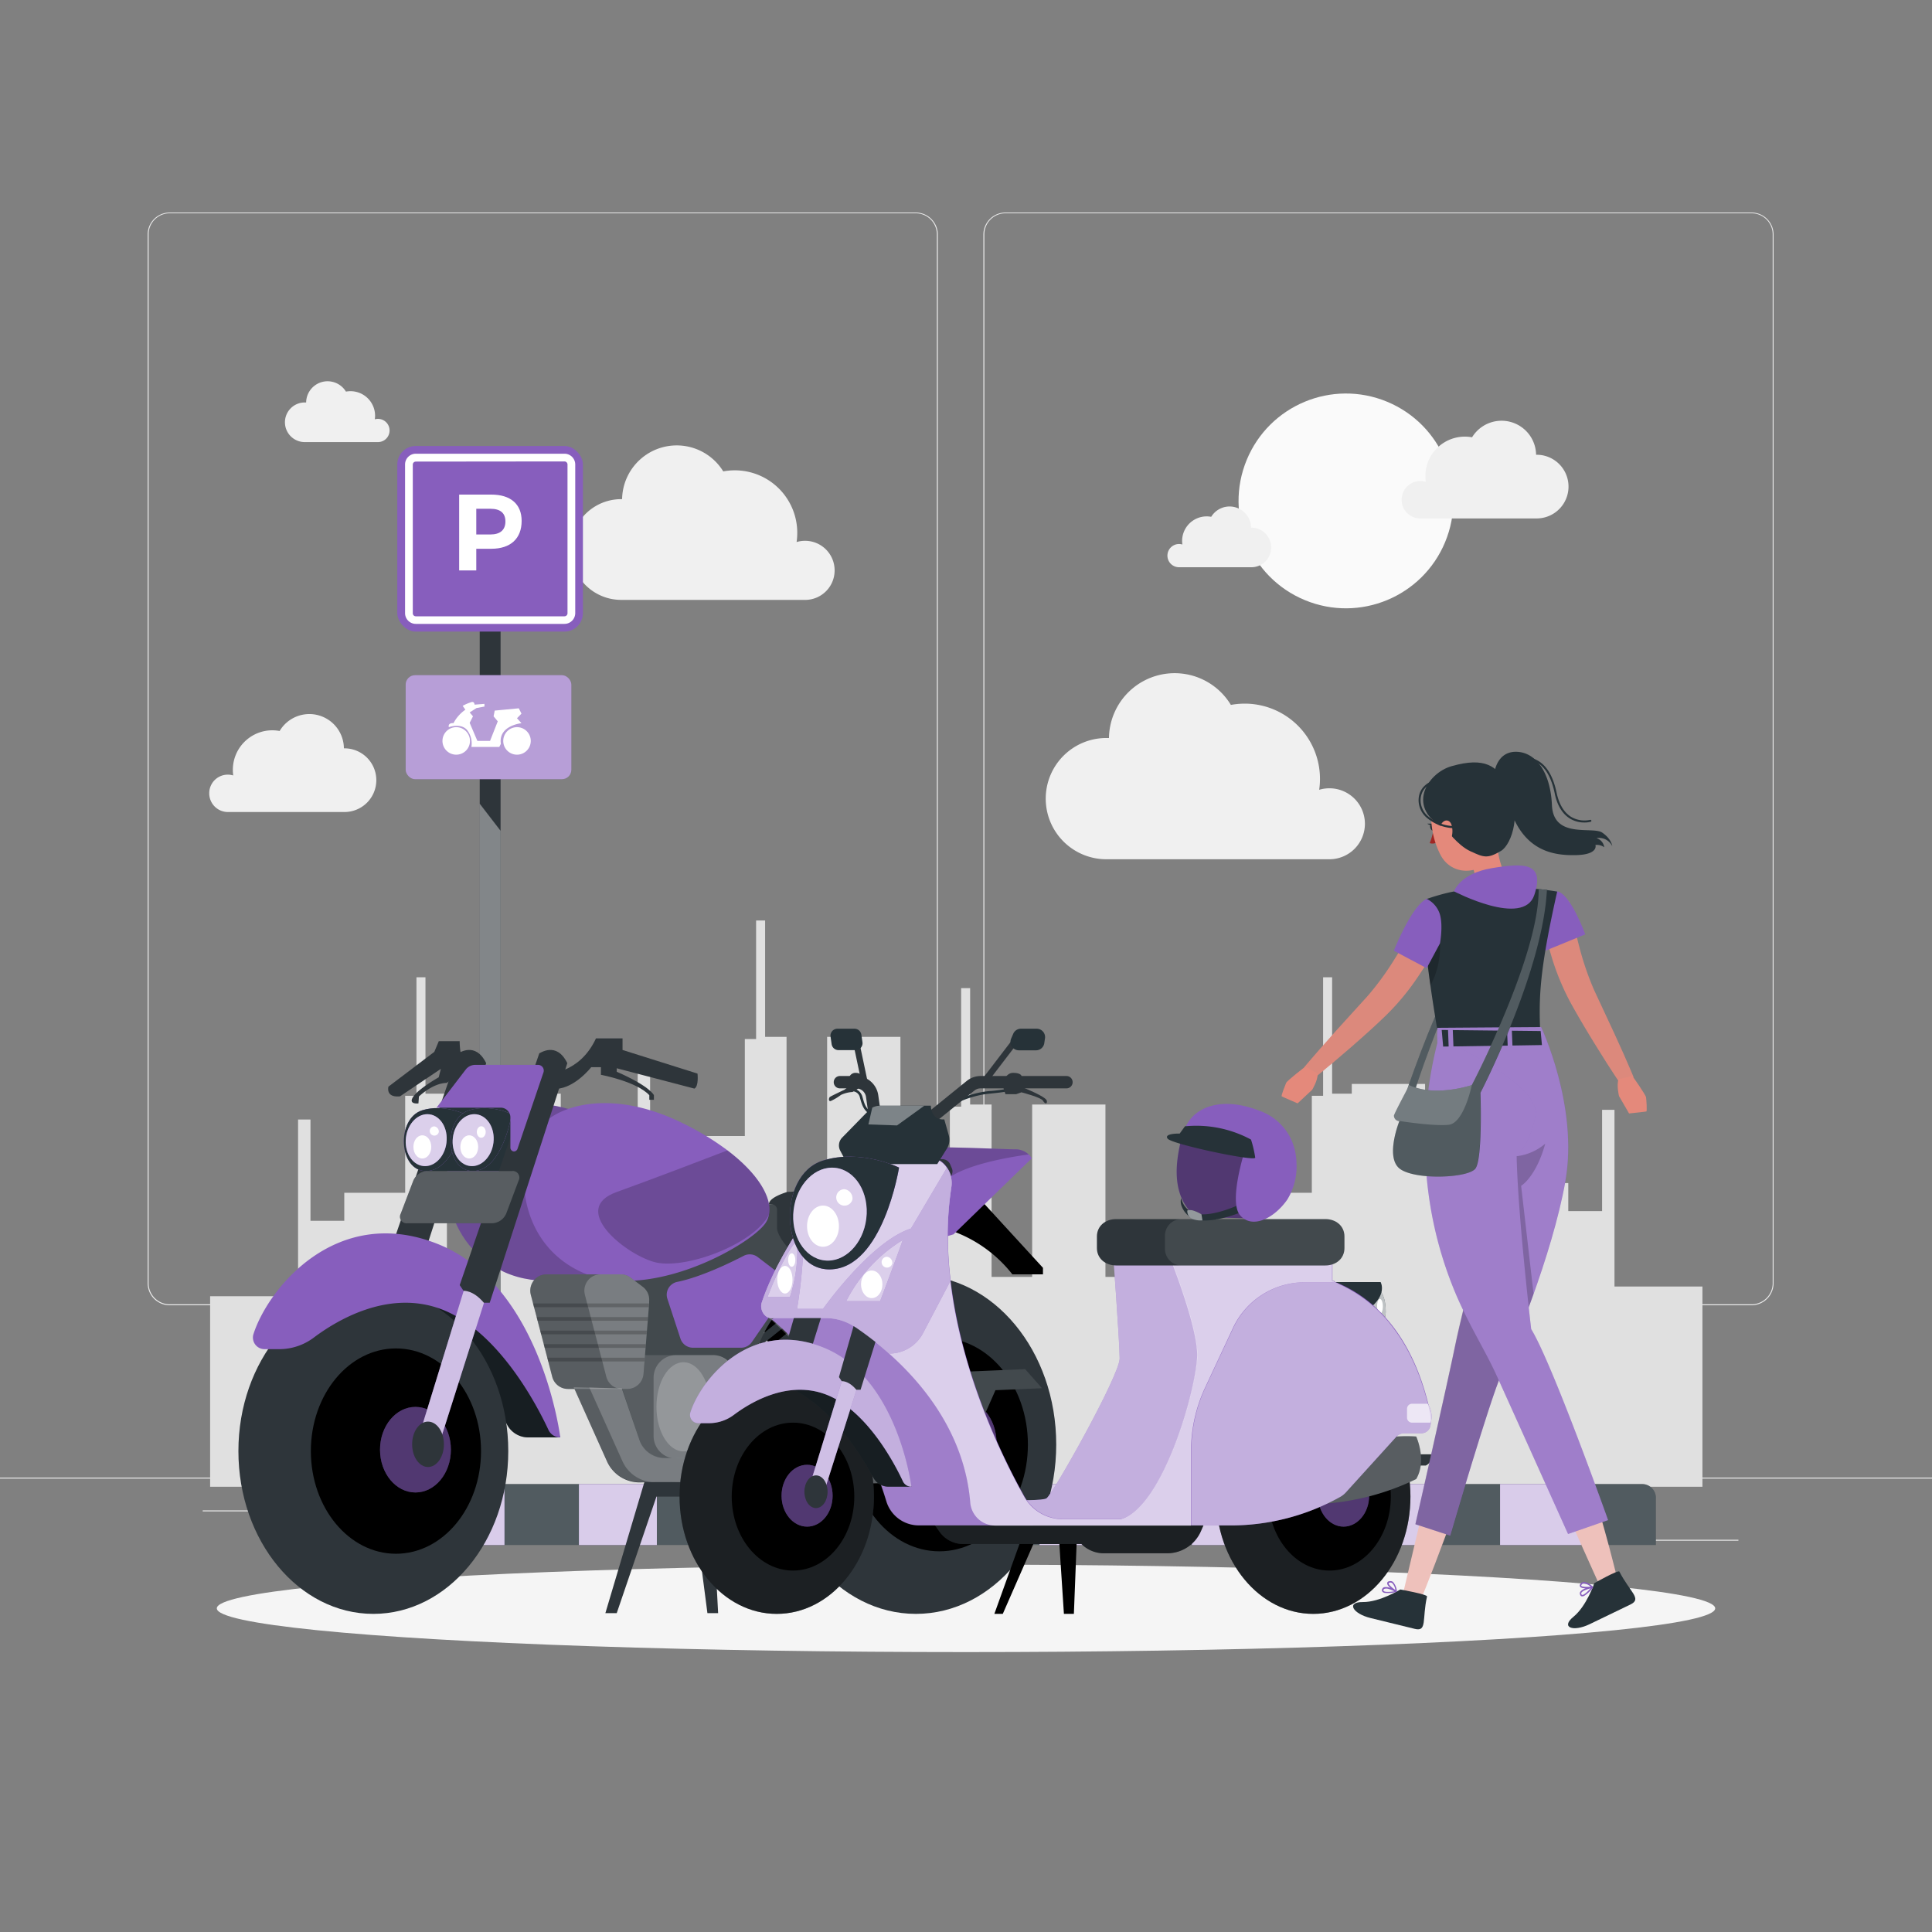 <svg xmlns="http://www.w3.org/2000/svg" viewBox="0 0 500 500"><rect x="0" y="0" width="500" height="500" fill="#808080" stroke="none"/><g id="freepik--background-complete--inject-28"><rect y="382.4" width="500" height="0.25" style="fill:#ebebeb"></rect><rect x="416.78" y="398.49" width="33.12" height="0.25" style="fill:#ebebeb"></rect><rect x="322.53" y="401.21" width="8.69" height="0.25" style="fill:#ebebeb"></rect><rect x="396.59" y="389.21" width="19.19" height="0.25" style="fill:#ebebeb"></rect><rect x="52.46" y="390.89" width="43.19" height="0.25" style="fill:#ebebeb"></rect><rect x="104.56" y="390.89" width="6.33" height="0.25" style="fill:#ebebeb"></rect><rect x="131.47" y="395.11" width="93.68" height="0.25" style="fill:#ebebeb"></rect><path d="M237,337.8H43.91a5.71,5.71,0,0,1-5.7-5.71V60.66A5.71,5.71,0,0,1,43.91,55H237a5.71,5.71,0,0,1,5.71,5.71V332.09A5.71,5.71,0,0,1,237,337.8ZM43.91,55.2a5.46,5.46,0,0,0-5.45,5.46V332.09a5.46,5.46,0,0,0,5.45,5.46H237a5.47,5.47,0,0,0,5.46-5.46V60.66A5.47,5.47,0,0,0,237,55.2Z" style="fill:#ebebeb"></path><path d="M453.31,337.8H260.21a5.72,5.72,0,0,1-5.71-5.71V60.66A5.72,5.72,0,0,1,260.21,55h193.1A5.71,5.71,0,0,1,459,60.66V332.09A5.71,5.71,0,0,1,453.31,337.8ZM260.21,55.2a5.47,5.47,0,0,0-5.46,5.46V332.09a5.47,5.47,0,0,0,5.46,5.46h193.1a5.47,5.47,0,0,0,5.46-5.46V60.66a5.47,5.47,0,0,0-5.46-5.46Z" style="fill:#ebebeb"></path><polygon points="54.38 384.77 54.38 335.46 77.14 335.46 77.14 289.73 80.35 289.73 80.35 315.94 89.1 315.94 89.1 308.69 104.86 308.69 104.86 283.59 107.78 283.59 107.78 252.92 110.11 252.92 110.11 283.04 115.66 283.04 115.66 327.65 126.16 327.65 126.16 283.04 145.13 283.04 145.13 320.77 165.04 320.77 165.04 275.04 168.25 275.04 168.25 301.25 177 301.25 177 294 192.76 294 192.76 268.9 195.68 268.9 195.68 238.22 198.01 238.22 198.01 268.34 203.56 268.34 203.56 312.96 214.06 312.96 214.06 268.34 233.03 268.34 233.03 311.5 245.82 311.5 245.82 286.4 248.74 286.4 248.74 255.73 251.07 255.73 251.07 285.85 256.62 285.85 256.62 330.46 267.12 330.46 267.12 285.85 286.09 285.85 286.09 330.46 295.42 330.46 295.42 335.46 311.78 335.46 311.78 289.73 314.99 289.73 314.99 315.94 323.75 315.94 323.75 308.69 339.5 308.69 339.5 283.59 342.42 283.59 342.42 252.92 344.75 252.92 344.75 283.04 349.84 283.04 349.84 280.52 368.81 280.52 368.81 283.04 379.31 283.04 379.31 280.52 384.86 280.52 384.86 250.41 387.19 250.41 387.19 281.08 390.11 281.08 390.11 306.18 405.87 306.18 405.87 313.43 414.62 313.43 414.62 287.22 417.83 287.22 417.83 332.95 440.59 332.95 440.59 384.77 54.38 384.77" style="fill:#e0e0e0"></polygon><circle cx="348.33" cy="129.64" r="27.79" transform="translate(95.26 401.84) rotate(-67.5)" style="fill:#fafafa"></circle><path d="M362.74,129.33A4.84,4.84,0,0,1,369,124.7,10.21,10.21,0,0,1,379.08,113a10.71,10.71,0,0,1,1.89.17,8.94,8.94,0,0,1,16.57,4.52h.15a8.24,8.24,0,1,1,0,16.48H367.44A4.82,4.82,0,0,1,362.74,129.33Z" style="fill:#f0f0f0"></path><path d="M54.15,205.31a4.8,4.8,0,0,1,6.21-4.62,10.46,10.46,0,0,1-.1-1.49A10.23,10.23,0,0,1,70.49,189a10.6,10.6,0,0,1,1.88.18A8.94,8.94,0,0,1,89,193.67h.15a8.24,8.24,0,1,1,0,16.48H58.84A4.84,4.84,0,0,1,54.15,205.31Z" style="fill:#f0f0f0"></path><path d="M216,147.6a7.65,7.65,0,0,0-9.84-7.32,16.56,16.56,0,0,0,.17-2.35A16.16,16.16,0,0,0,187.18,122,14.14,14.14,0,0,0,161,129.18h-.24a13,13,0,1,0,0,26.07h47.87A7.63,7.63,0,0,0,216,147.6Z" style="fill:#f0f0f0"></path><path d="M353.24,213.21a9.19,9.19,0,0,0-11.84-8.81,18.82,18.82,0,0,0,.21-2.82,19.48,19.48,0,0,0-19.48-19.48,20.11,20.11,0,0,0-3.58.33A17,17,0,0,0,287,191h-.28a15.69,15.69,0,1,0,0,31.37h57.6A9.19,9.19,0,0,0,353.24,213.21Z" style="fill:#f0f0f0"></path><path d="M302.13,143.8a3,3,0,0,1,3.87-2.88,7,7,0,0,1-.07-.92,6.36,6.36,0,0,1,6.36-6.36,6.45,6.45,0,0,1,1.17.11,5.56,5.56,0,0,1,10.31,2.81h.09a5.12,5.12,0,1,1,0,10.24H305.05A3,3,0,0,1,302.13,143.8Z" style="fill:#f0f0f0"></path><path d="M100.82,111.4A3,3,0,0,0,97,108.52a7,7,0,0,0,.07-.92,6.36,6.36,0,0,0-6.36-6.36,6.56,6.56,0,0,0-1.18.11,5.55,5.55,0,0,0-10.3,2.81H79.1a5.13,5.13,0,1,0,0,10.25H97.9A3,3,0,0,0,100.82,111.4Z" style="fill:#f0f0f0"></path></g><g id="freepik--Shadow--inject-28"><ellipse id="freepik--path--inject-28" cx="250" cy="416.24" rx="193.89" ry="11.32" style="fill:#f5f5f5"></ellipse></g><g id="freepik--Sign--inject-28"><rect x="124.15" y="125.99" width="5.4" height="266.91" style="fill:#2e353a"></rect><rect x="102.82" y="115.42" width="48.04" height="48.04" rx="4.78" style="fill:#875EBD"></rect><path d="M146.08,161.46H107.61a2.78,2.78,0,0,1-2.78-2.78V120.2a2.78,2.78,0,0,1,2.78-2.78h38.47a2.79,2.79,0,0,1,2.79,2.78v38.48A2.79,2.79,0,0,1,146.08,161.46Zm-38.47-42a.78.78,0,0,0-.78.78v38.48a.78.78,0,0,0,.78.78h38.47a.79.79,0,0,0,.79-.78V120.2a.79.79,0,0,0-.79-.78Z" style="fill:#fff"></path><path d="M127.15,128c5,0,7.85,2.47,7.85,6.81,0,4.57-2.86,7.21-7.85,7.21h-3.89v5.6h-4.43V128Zm-3.89,10.32h3.67c2.47,0,3.87-1.13,3.87-3.37s-1.4-3.28-3.87-3.28h-3.67Z" style="fill:#fff"></path><polygon points="129.54 392.91 124.15 392.91 124.15 208 129.54 215 129.54 392.91" style="fill:#fff;isolation:isolate;opacity:0.4"></polygon><rect x="104.99" y="174.74" width="42.87" height="26.91" rx="2.43" style="fill:#875EBD"></rect><rect x="104.99" y="174.74" width="42.87" height="26.91" rx="2.43" style="fill:#fff;isolation:isolate;opacity:0.4"></rect><path d="M121.63,191.75a3.56,3.56,0,1,1-3.55-3.56A3.56,3.56,0,0,1,121.63,191.75Zm12.17-3.56a3.56,3.56,0,1,0,3.56,3.56A3.56,3.56,0,0,0,133.8,188.19Zm-17.64,0s3-1.12,4.65.66A5.61,5.61,0,0,1,122,193.3h7.22l.4-.79c-.7-4.75,5.34-5.35,5.34-5.35l-1.16-1.28,1.16-1.19-.7-1.38-6.23.59-.29,1.48,1.08,1.3-2,5.07h-3.27l-2-4.68.86-1.69-.86-1,1.75-1.13,2.08-.4v-.69l-2.57.2s0-.79-.69-.69a12.37,12.37,0,0,0-2.38,1l.7,1a9.7,9.7,0,0,0-3.07,3.47C115.77,187.07,116.16,188.19,116.16,188.19Z" style="fill:#fff"></path></g><g id="freepik--Street--inject-28"><path d="M428.54,387.84v12H90.23v-12a3.57,3.57,0,0,1,3.54-3.77H425A3.57,3.57,0,0,1,428.54,387.84Z" style="fill:#263238"></path><rect x="109.51" y="384.07" width="21.04" height="15.78" style="fill:#875EBD"></rect><rect x="149.83" y="384.07" width="20.16" height="15.78" style="fill:#875EBD"></rect><rect x="189.27" y="384.07" width="21.03" height="15.78" style="fill:#875EBD"></rect><rect x="229.59" y="384.07" width="20.16" height="15.78" style="fill:#875EBD"></rect><rect x="269.03" y="384.07" width="20.16" height="15.78" style="fill:#875EBD"></rect><rect x="308.47" y="384.07" width="21.03" height="15.78" style="fill:#875EBD"></rect><rect x="348.78" y="384.07" width="20.16" height="15.78" style="fill:#875EBD"></rect><rect x="388.22" y="384.07" width="21.03" height="15.78" style="fill:#875EBD"></rect><rect x="109.51" y="384.07" width="21.04" height="15.78" style="fill:#fff;opacity:0.6"></rect><rect x="149.83" y="384.07" width="20.16" height="15.78" style="fill:#fff;opacity:0.6"></rect><rect x="189.27" y="384.07" width="21.03" height="15.78" style="fill:#fff;opacity:0.6"></rect><rect x="229.59" y="384.07" width="20.16" height="15.78" style="fill:#fff;opacity:0.6"></rect><rect x="269.03" y="384.07" width="20.16" height="15.78" style="fill:#fff;opacity:0.6"></rect><rect x="308.47" y="384.07" width="21.03" height="15.78" style="fill:#fff;opacity:0.6"></rect><rect x="348.78" y="384.07" width="20.16" height="15.78" style="fill:#fff;opacity:0.6"></rect><rect x="388.22" y="384.07" width="21.03" height="15.78" style="fill:#fff;opacity:0.6"></rect><path d="M428.54,387.84v12H90.23v-12a3.57,3.57,0,0,1,3.54-3.77H425A3.57,3.57,0,0,1,428.54,387.84Z" style="fill:#fff;isolation:isolate;opacity:0.2"></path></g><g id="freepik--vehicle-1--inject-28"><ellipse cx="237.03" cy="373.84" rx="36.32" ry="43.83" style="fill:#2e353a"></ellipse><ellipse cx="243.11" cy="373.84" rx="22.91" ry="27.64"></ellipse><ellipse cx="248.37" cy="373.48" rx="9.54" ry="11.51" style="fill:#875EBD"></ellipse><ellipse cx="248.37" cy="373.48" rx="9.54" ry="11.51" style="isolation:isolate;opacity:0.4"></ellipse><polygon points="199.37 331.5 209.39 361.96 204.38 364.12 195.34 337.33 199.37 331.5"></polygon><path d="M203.58,338.07l-7.15,5.75a1,1,0,0,1-1.44-.16h0a1,1,0,0,1,.16-1.44l7.15-5.75a1,1,0,0,1,1.44.16h0A1,1,0,0,1,203.58,338.07Z" style="fill:#2e353a"></path><path d="M204.84,341.87l-7.14,5.74a1,1,0,0,1-1.44-.15h0a1,1,0,0,1,.15-1.44l7.15-5.75a1,1,0,0,1,1.44.16h0A1,1,0,0,1,204.84,341.87Z" style="fill:#2e353a"></path><path d="M206.11,345.66,199,351.41a1,1,0,0,1-1.44-.16h0a1,1,0,0,1,.15-1.44l7.15-5.74a1,1,0,0,1,1.44.15h0A1,1,0,0,1,206.11,345.66Z" style="fill:#2e353a"></path><path d="M207.37,349.46l-7.15,5.75a1,1,0,0,1-1.44-.16h0a1,1,0,0,1,.15-1.44l7.15-5.75a1,1,0,0,1,1.44.16h0A1,1,0,0,1,207.37,349.46Z" style="fill:#2e353a"></path><path d="M208.63,353.26,201.48,359a1,1,0,0,1-1.44-.15h0a1,1,0,0,1,.15-1.44l7.15-5.75a1,1,0,0,1,1.44.16h0A1,1,0,0,1,208.63,353.26Z" style="fill:#2e353a"></path><path d="M209.89,357.06l-7.15,5.74a1,1,0,0,1-1.44-.16h0a1,1,0,0,1,.16-1.44l7.14-5.74a1,1,0,0,1,1.44.15h0A1,1,0,0,1,209.89,357.06Z" style="fill:#2e353a"></path><polygon points="189.94 357.51 265.3 354.33 269.67 359.27 257.62 359.78 250.93 374.96 184.28 377.78 189.94 357.51" style="fill:#2e353a"></polygon><polygon points="199.93 357.09 265.3 354.33 269.67 359.27 257.62 359.78 250.93 374.96 194.28 377.36 199.93 357.09" style="fill:#fff;isolation:isolate;opacity:0.1"></polygon><polygon points="168.04 379.28 156.67 417.48 159.61 417.48 169.89 387.32 179.16 387.32 183.08 417.48 185.85 417.48 183.82 378.97 168.04 379.28" style="fill:#2e353a"></polygon><path d="M110,319.13l-5.72,18L91.38,377.72l-4.89-3L99,334.07l5.77-18.78C106.3,316.35,108.07,317.63,110,319.13Z" style="fill:#875EBD"></path><path d="M110,319.13l-5.72,18L91.38,377.72l-4.89-3L99,334.07l5.77-18.78C106.3,316.35,108.07,317.63,110,319.13Z" style="fill:#fff;isolation:isolate;opacity:0.6"></path><path d="M125.82,275.15l-20.09,62h-1.52c-2.81-3.34-5.24-3.08-5.24-3.08l-1-1.48,20.6-60C118.65,272.67,123,269.36,125.82,275.15Z" style="fill:#2e353a"></path><path d="M93.88,373.78c0,3.25-1.84,5.88-4.11,5.88s-4.12-2.63-4.12-5.88,1.85-5.87,4.12-5.87S93.88,370.54,93.88,373.78Z" style="fill:#2e353a"></path><path d="M251.92,308.49l18,19.62v1.69H262a34.52,34.52,0,0,0-26.11-13.22Z"></path><path d="M156.67,324l12.43,47.64,13.19,12.31h0a1.54,1.54,0,0,0,1.53,1.53h9a1.54,1.54,0,0,0,1.54-1.53V359a31,31,0,0,1,7.7-20.43h0a31.16,31.16,0,0,1,10.36-7.7l38.11-17.43-2.77-4.94-63.89,4.15Z" style="fill:#2e353a"></path><path d="M156.67,324l12.43,47.64,13.19,12.31h0a1.54,1.54,0,0,0,1.53,1.53h9a1.54,1.54,0,0,0,1.54-1.53V359a31,31,0,0,1,7.7-20.43h0a31.16,31.16,0,0,1,10.36-7.7l38.11-17.43-2.77-4.94-63.89,4.15Z" style="fill:#fff;isolation:isolate;opacity:0.1"></path><rect x="155.05" y="350.68" width="35.27" height="26.8" rx="5.85" style="fill:#2e353a"></rect><path d="M190.33,356.54v15.09a5.86,5.86,0,0,1-5.86,5.85H160.9a5.85,5.85,0,0,1-5.85-5.85V356.54a5.85,5.85,0,0,1,5.85-5.85h23.57A5.86,5.86,0,0,1,190.33,356.54Z" style="fill:#fff;isolation:isolate;opacity:0.2"></path><path d="M190.33,356.54v15.09a5.86,5.86,0,0,1-5.86,5.85H175a5.85,5.85,0,0,1-5.85-5.85V356.54a5.85,5.85,0,0,1,5.85-5.85h9.52A5.86,5.86,0,0,1,190.33,356.54Z" style="fill:#fff;isolation:isolate;opacity:0.2"></path><path d="M120.75,290.71c4.72-4.74,18-8.88,36,0s25.32,20.11,21.36,25.87-30.26,20.61-47.67,12.59S112.63,298.84,120.75,290.71Z" style="fill:#875EBD"></path><path d="M120.75,290.71c4.72-4.74,18-8.88,36,0s25.32,20.11,21.36,25.87-30.26,20.61-47.67,12.59S112.63,298.84,120.75,290.71Z" style="isolation:isolate;opacity:0.2"></path><path d="M199,314.36a5.73,5.73,0,0,1-.92,2.22c-4,5.75-30.26,20.61-47.67,12.59s-17.81-30.34-9.69-38.47c4.72-4.72,18-8.87,36,0a71.16,71.16,0,0,1,11.53,7C196.25,303.76,199.89,310,199,314.36Z" style="fill:#875EBD"></path><path d="M110.3,303.06h22.63a4,4,0,0,0,4-4v-8.27c0-2.22-1.34-6.17-3.56-6.17l-19.87,2.15Z" style="fill:#263238"></path><path d="M145,372h-8.27a6.19,6.19,0,0,1-5.47-3.26c-4.33-8.12-16.93-28.91-34.64-34-22.13-6.39,12-10.23,24.33-1.4S145,372,145,372Z" style="fill:#263238"></path><path d="M145,372h-8.27a6.19,6.19,0,0,1-5.47-3.26c-4.33-8.12-16.93-28.91-34.64-34-22.13-6.39,12-10.23,24.33-1.4S145,372,145,372Z" style="isolation:isolate;opacity:0.4"></path><ellipse cx="96.62" cy="375.54" rx="34.92" ry="42.13" style="fill:#2e353a"></ellipse><ellipse cx="102.47" cy="375.54" rx="22.02" ry="26.57"></ellipse><ellipse cx="107.52" cy="375.18" rx="9.17" ry="11.07" style="fill:#875EBD"></ellipse><ellipse cx="107.52" cy="375.18" rx="9.17" ry="11.07" style="isolation:isolate;opacity:0.4"></ellipse><path d="M68.41,349.16h3.88a14.84,14.84,0,0,0,8.93-3c6-4.51,18.77-12.08,32-7.69,15.33,5.08,25.74,25.19,28.71,31.56A3.36,3.36,0,0,0,145,372h0s-4.82-39.38-31.77-50.08c-26.14-10.38-43.84,11.46-47.65,23.39A3,3,0,0,0,68.41,349.16Z" style="fill:#875EBD"></path><path d="M131,319.13l-5.73,18-12.89,40.57-4.89-3L120,334.07l5.77-18.78C127.3,316.35,129.07,317.63,131,319.13Z" style="fill:#875EBD"></path><path d="M131,319.13l-5.73,18-12.89,40.57-4.89-3L120,334.07l5.77-18.78C127.3,316.35,129.07,317.63,131,319.13Z" style="fill:#fff;isolation:isolate;opacity:0.6"></path><path d="M146.82,275.15l-20.08,62h-1.52c-2.82-3.34-5.25-3.08-5.25-3.08l-1-1.48,20.6-60C139.66,272.67,144,269.36,146.82,275.15Z" style="fill:#2e353a"></path><path d="M114.89,373.78c0,3.25-1.85,5.88-4.12,5.88s-4.11-2.63-4.11-5.88,1.84-5.87,4.11-5.87S114.89,370.54,114.89,373.78Z" style="fill:#2e353a"></path><path d="M120.29,288.35S118,303,110.3,303.06c-7.18.1-7.85-13.62-1-15.73C114.84,285.63,120.29,288.35,120.29,288.35Z" style="fill:#875EBD"></path><path d="M120.29,288.35S118,303,110.3,303.06c-7.18.1-7.85-13.62-1-15.73C114.84,285.63,120.29,288.35,120.29,288.35Z" style="fill:#263238"></path><path d="M105,295.07c-.17,3.71,2.07,6.72,5,6.72s5.43-3,5.6-6.72-2.06-6.72-5-6.72S105.17,291.36,105,295.07Z" style="fill:#875EBD"></path><path d="M105,295.07c-.17,3.71,2.07,6.72,5,6.72s5.43-3,5.6-6.72-2.06-6.72-5-6.72S105.17,291.36,105,295.07Z" style="fill:#fff;isolation:isolate;opacity:0.7"></path><path d="M111.61,296.82c0,1.64-1,3-2.31,3s-2.31-1.33-2.31-3,1-3,2.31-3S111.61,295.18,111.61,296.82Z" style="fill:#fff"></path><path d="M113.56,293a1.19,1.19,0,1,1-1.16-1.49A1.35,1.35,0,0,1,113.56,293Z" style="fill:#fff"></path><path d="M132.43,288.35s-2.32,14.61-10,14.71c-7.19.1-7.86-13.62-1-15.73C127,285.63,132.43,288.35,132.43,288.35Z" style="fill:#875EBD"></path><path d="M132.43,288.35s-2.32,14.61-10,14.71c-7.19.1-7.86-13.62-1-15.73C127,285.63,132.43,288.35,132.43,288.35Z" style="fill:#263238"></path><ellipse cx="122.45" cy="295.07" rx="6.74" ry="5.29" transform="translate(-185.13 381.4) rotate(-83.14)" style="fill:#875EBD"></ellipse><ellipse cx="122.45" cy="295.07" rx="6.74" ry="5.29" transform="translate(-185.13 381.4) rotate(-83.14)" style="fill:#fff;isolation:isolate;opacity:0.7"></ellipse><path d="M123.75,296.82c0,1.64-1,3-2.31,3s-2.3-1.33-2.3-3,1-3,2.3-3S123.75,295.18,123.75,296.82Z" style="fill:#fff"></path><ellipse cx="124.55" cy="292.96" rx="1.15" ry="1.49" style="fill:#fff"></ellipse><path d="M133,298h0a1,1,0,0,0,.92-.66l6.73-19.8a1.48,1.48,0,0,0-1.4-1.95H123a3.11,3.11,0,0,0-2.48,1.22l-7.55,9.85h16.6a2.52,2.52,0,0,1,2.52,2.52V297A1,1,0,0,0,133,298Z" style="fill:#875EBD"></path><path d="M127.38,316.58h-22a1.7,1.7,0,0,1-1.67-2.49l3.25-8.54a4.12,4.12,0,0,1,3.57-2.49h22a1.7,1.7,0,0,1,1.68,2.49L131,314.09A4.15,4.15,0,0,1,127.38,316.58Z" style="fill:#2e353a"></path><path d="M127.38,316.58h-22a1.7,1.7,0,0,1-1.67-2.49l3.25-8.54a4.12,4.12,0,0,1,3.57-2.49h22a1.7,1.7,0,0,1,1.68,2.49L131,314.09A4.15,4.15,0,0,1,127.38,316.58Z" style="fill:#fff;isolation:isolate;opacity:0.2"></path><ellipse cx="176.88" cy="364.08" rx="6.99" ry="11.54" style="fill:#fff;isolation:isolate;opacity:0.2"></ellipse><path d="M172.72,336.14l3.39,10.32a3.41,3.41,0,0,0,3.23,2.33h12.44a3.38,3.38,0,0,0,2.8-1.47l8.62-12.49a3.4,3.4,0,0,0-.73-4.63l-6.38-4.88a3.39,3.39,0,0,0-3.63-.31c-3.48,1.8-11.06,5.49-17.18,6.74A3.39,3.39,0,0,0,172.72,336.14Z" style="fill:#875EBD"></path><path d="M148.47,359l8.62,19.2a9.21,9.21,0,0,0,8.65,5.44c7.17-.19,18.13.18,18.13.18a11.11,11.11,0,0,0,2-6.46H172.07a6.91,6.91,0,0,1-6.54-4.67L161,359.33Z" style="fill:#2e353a"></path><path d="M168,336.77l0,.56-.08,1-.21,2.53-.07,1-.21,2.53-.08,1-.2,2.53-.08,1-.2,2.55-.08,1-.25,3.11a4.22,4.22,0,0,1-4.21,3.88H147a4.21,4.21,0,0,1-4.08-3.14l-1-3.85-.26-1-.67-2.55-.25-1-.67-2.53-.26-1-.67-2.53-.25-1-.67-2.53-.26-1-.59-2.25a4.25,4.25,0,0,1,1.84-4.65,4.25,4.25,0,0,1,2.24-.63h19.21a4.18,4.18,0,0,1,2.55.85l3.19,2.42A4.19,4.19,0,0,1,168,336.77Z" style="fill:#2e353a"></path><path d="M168,336.77l0,.56-.08,1-.21,2.53-.07,1-.21,2.53-.08,1-.2,2.53-.08,1-.2,2.55-.08,1-.25,3.11a4.22,4.22,0,0,1-4.21,3.88H147a4.21,4.21,0,0,1-4.08-3.14l-1-3.85-.26-1-.67-2.55-.25-1-.67-2.53-.26-1-.67-2.53-.25-1-.67-2.53-.26-1-.59-2.25a4.25,4.25,0,0,1,1.84-4.65,4.25,4.25,0,0,1,2.24-.63h19.21a4.18,4.18,0,0,1,2.55.85l3.19,2.42A4.19,4.19,0,0,1,168,336.77Z" style="fill:#fff;isolation:isolate;opacity:0.2"></path><path d="M168,336.77l0,.56-.08,1-.21,2.53-.07,1-.21,2.53-.08,1-.2,2.53-.08,1-.2,2.55-.08,1-.25,3.11a4.22,4.22,0,0,1-4.21,3.88H161a4.21,4.21,0,0,1-4.08-3.14l-1-3.85-.26-1-.67-2.55-.25-1-.67-2.53-.26-1-.67-2.53-.25-1-.67-2.53-.26-1-.59-2.25a4.25,4.25,0,0,1,1.84-4.65,4.25,4.25,0,0,1,2.24-.63h5.21a4.18,4.18,0,0,1,2.55.85l3.19,2.42A4.19,4.19,0,0,1,168,336.77Z" style="fill:#fff;isolation:isolate;opacity:0.2"></path><polygon points="167.98 337.33 167.9 338.31 138.18 338.31 137.92 337.33 167.98 337.33" style="isolation:isolate;opacity:0.2"></polygon><polygon points="167.69 340.85 167.62 341.81 139.1 341.81 138.85 340.85 167.69 340.85" style="isolation:isolate;opacity:0.2"></polygon><polygon points="167.41 344.36 167.33 345.32 140.03 345.32 139.77 344.36 167.41 344.36" style="isolation:isolate;opacity:0.2"></polygon><polygon points="167.13 347.87 167.05 348.83 140.95 348.83 140.7 347.87 167.13 347.87" style="isolation:isolate;opacity:0.2"></polygon><polygon points="166.85 351.38 166.77 352.35 141.88 352.35 141.62 351.38 166.85 351.38" style="isolation:isolate;opacity:0.2"></polygon><path d="M185.85,377.33a11.24,11.24,0,0,1-1.9,6.34.68.68,0,0,1-.08.11s-5.44-.18-11.16-.22h-4.09c-1,0-2,0-2.89,0a9.18,9.18,0,0,1-8.64-5.43L148.46,359l4,.11,8.46.25,4.56,13.33a6.92,6.92,0,0,0,6.53,4.67Z" style="fill:#fff;isolation:isolate;opacity:0.2"></path><path d="M185.85,377.33a11.24,11.24,0,0,1-1.9,6.34c-3-.07-7.36-.15-11.24-.11h-.78l-2.2,0a10.22,10.22,0,0,1-1.11,0,9.23,9.23,0,0,1-7.53-5.4l-8.58-19.08,8.46.25,4.56,13.33a6.92,6.92,0,0,0,6.53,4.67Z" style="fill:#fff;isolation:isolate;opacity:0.2"></path><path d="M199,311.66l.71,0a1.42,1.42,0,0,1,1.39,1.44c0,1.38,0,3.45,0,4.66,0,2.68,4.93,7.74,5.91,8s47.08-14.28,47.08-14.28.79-9.93-3.56-11.93-28.4.13-30.46,2.2-9,6.7-16.27,6.7C203.8,308.49,199,309.77,199,311.66Z" style="fill:#2e353a"></path><path d="M267,299.8l-20.22,19.64-24,7.14-.73-5.07,23.63-16.74a2,2,0,0,0,.67-2.39l-.45-1.05a2.19,2.19,0,0,0-2-1.34H225.65s3.91-1.35,7.27-2.55,26.31,0,29.67,0a5.05,5.05,0,0,1,3.64,1.34A3.67,3.67,0,0,1,267,299.8Z" style="fill:#875EBD"></path><path d="M141.62,277.83s8.3.2,12.62-9.1h6.87v3l19.4,6.11s.39,3.24-.79,3.89l-21.17-5.54H153s-4.15,5.35-9,5.6S141.62,277.83,141.62,277.83Z" style="fill:#2e353a"></path><path d="M155.52,273.67v4.49s9.21,1.71,12.52,5.27v1.19h1.19v-1.19s-.95-2.28-9.62-6.06v-3.7Z" style="fill:#2e353a"></path><path d="M120.48,276.79a19,19,0,0,1-1.52-7.34h-5.4l-1.16,2.77-11.87,9s-.82,2.9,3,2.51l10.56-7.11-.55,2.18s-5.11,2.89-6.57,5,1.32,1.76,1.32,1.76l.13-1.79s3.53-3.45,7.17-3.51Z" style="fill:#2e353a"></path><path d="M199,314.36c-3.84,7.65-22,14.48-29.8,12.22s-21.76-13.75-9.62-18.08c9.7-3.49,23.51-8.8,28.67-10.78C196.25,303.76,199.89,310,199,314.36Z" style="isolation:isolate;opacity:0.2"></path><path d="M246.31,302.38l-.45-1.05a2.19,2.19,0,0,0-2-1.34H225.65s3.91-1.35,7.27-2.55,26.31,0,29.67,0a5.05,5.05,0,0,1,3.64,1.34s-14.6,1.74-20.59,6A2,2,0,0,0,246.31,302.38Z" style="isolation:isolate;opacity:0.2"></path><path d="M194.36,377.06l18.39-1.58s10.38-3.68,12.9-3.7,27.25-1.12,27.25-1.12,3.57,2.4,4.36,4.82-3.15,7.51-3.15,7.51-39.29,1.29-40.92,1.26a10.2,10.2,0,0,1-3.8-1.26l-15-1.05Z" style="fill:#2e353a"></path><path d="M194.36,377.06l18.39-1.58s10.38-3.68,12.9-3.7,27.25-1.12,27.25-1.12,3.57,2.4,4.36,4.82-3.15,7.51-3.15,7.51-39.29,1.29-40.92,1.26a10.2,10.2,0,0,1-3.8-1.26l-15-1.05Z" style="fill:#fff;isolation:isolate;opacity:0.2"></path></g><g id="freepik--vehicle-2--inject-28"><polygon points="257.34 417.67 264.63 397.39 278.71 397.39 277.92 417.67 275.34 417.67 274.16 399.56 267.45 399.56 259.52 417.67 257.34 417.67"></polygon><path d="M314.71,387.26l-3.91,9a9.52,9.52,0,0,1-8.73,5.73H285.68a8.21,8.21,0,0,1-5.8-2.4H249.26a7.48,7.48,0,0,1-6.06-3.11l-4-5.62Z" style="fill:#2e353a"></path><path d="M314.71,387.26l-3.91,9a9.52,9.52,0,0,1-8.73,5.73H285.68a8.21,8.21,0,0,1-5.8-2.4H249.26a7.48,7.48,0,0,1-6.06-3.11l-4-5.62Z" style="isolation:isolate;opacity:0.4"></path><path d="M243.22,289.1a.31.31,0,0,1-.13,0,.33.33,0,0,1-.18-.43c1.25-3.08,7.84-5.79,13-6.29a33.76,33.76,0,0,0,4.8-.63.31.31,0,0,1,.28-.05.34.34,0,0,1,.23.42c-.07.24-.13.42-5.24.93-4.93.48-11.3,3.1-12.42,5.87A.35.35,0,0,1,243.22,289.1Z" style="fill:#263238"></path><path d="M225.91,288.7a.27.27,0,0,1-.14,0c-2.21-1.07-2.62-2.52-3.19-4.52l-.07-.28c-.51-1.79-2.6-1.54-2.68-1.53a.33.33,0,0,1-.38-.29.34.34,0,0,1,.29-.38,3,3,0,0,1,3.41,2l.08.28c.53,1.9.89,3.16,2.83,4.1a.34.34,0,0,1,.16.45A.34.34,0,0,1,225.91,288.7Z" style="fill:#263238"></path><path d="M369,379.28h-1.89v-2.9h3.78A3.47,3.47,0,0,1,369,379.28Z" style="fill:#2e353a"></path><ellipse cx="339.87" cy="387.32" rx="25.15" ry="30.35" style="fill:#2e353a"></ellipse><ellipse cx="339.87" cy="387.32" rx="25.15" ry="30.35" style="isolation:isolate;opacity:0.4"></ellipse><ellipse cx="344.08" cy="387.32" rx="15.86" ry="19.14"></ellipse><path d="M347.72,379.09c3.65,0,6.61,3.57,6.61,8s-3,8-6.61,8-6.61-3.57-6.61-8S344.07,379.09,347.72,379.09Z" style="fill:#875EBD"></path><path d="M347.72,379.09c3.65,0,6.61,3.57,6.61,8s-3,8-6.61,8-6.61-3.57-6.61-8S344.07,379.09,347.72,379.09Z" style="isolation:isolate;opacity:0.4"></path><path d="M366.51,371.77s2.84,6.15,0,11a64.84,64.84,0,0,1-27.21,6.54C324.45,389.33,343.76,370.34,366.51,371.77Z" style="fill:#2e353a"></path><path d="M366.51,371.77s2.84,6.15,0,11a64.84,64.84,0,0,1-27.21,6.54C324.45,389.33,343.76,370.34,366.51,371.77Z" style="fill:#fff;isolation:isolate;opacity:0.2"></path><path d="M356.2,333.3s2.43.75,2.43,6.21c0,3.32-3.37,6.66-3.37,6.66S349.85,333.12,356.2,333.3Z" style="fill:#263238"></path><path d="M356.2,333.3s2.43.75,2.43,6.21c0,3.32-3.37,6.66-3.37,6.66S349.85,333.12,356.2,333.3Z" style="fill:#fff;isolation:isolate;opacity:0.7"></path><path d="M345.3,331.8h12s1.86,3.19-3,6.92S345.3,331.8,345.3,331.8Z" style="fill:#263238"></path><path d="M357.88,338.09c0,1.07-.33,1.94-.75,1.94s-.74-.87-.74-1.94.33-1.93.74-1.93S357.88,337,357.88,338.09Z" style="fill:#fff"></path><path d="M289.77,351.57c0,4.31-17.21,35-18.93,36.19s-24.18-.14-24.18-.14l1.68,6.36H310l25.61-49.75-16.94-24.44-30.88.85S289.77,347.26,289.77,351.57Z" style="fill:#875EBD"></path><path d="M289.77,351.57c0,4.31-17.21,35-18.93,36.19s-24.18-.14-24.18-.14l1.68,6.36H310l25.61-49.75-16.94-24.44-30.88.85S289.77,347.26,289.77,351.57Z" style="fill:#fff;isolation:isolate;opacity:0.5"></path><path d="M199.73,341.48s20.06,15.38,29.66,47a8.77,8.77,0,0,0,8.39,6.28h29.67l-34.44-56-18.17-7.56Z" style="fill:#875EBD"></path><path d="M197.35,339.71s22.19,17,32,48.83a8.78,8.78,0,0,0,8.38,6.24h29.69l-34.44-56-18.17-7.56Z" style="fill:#fff;isolation:isolate;opacity:0.2"></path><path d="M370.23,368.8a2.41,2.41,0,0,1-2.43,2.13h-4.36a2.83,2.83,0,0,0-2.11.94l-13.05,14.39a5.72,5.72,0,0,1-1.36,1.09,58,58,0,0,1-28.38,7.43h-61a6.49,6.49,0,0,1-6.4-6c-1.48-17.62-12.09-30.57-21-38.51a83.35,83.35,0,0,0-9-7,13.42,13.42,0,0,0-7.5-2.19h-14c-1.77,0-3-2.26-2.48-3.94,2.31-7,6.6-14.57,10.88-21.05a182.15,182.15,0,0,1,12.46-16.66h19.63a6.08,6.08,0,0,1,5,2.76,6.79,6.79,0,0,1,1.17,4.93,89.4,89.4,0,0,0-.26,24.39c2.81,23.94,13.46,45.71,19,55.62a11.51,11.51,0,0,0,9.83,6h15.26c11.15-3.2,19.77-34.42,19.77-42.57,0-8.62-8.77-29.52-8.77-29.52h43.7v10.39c.8.09.4.2.66.32,16.74,6.72,22.58,23.89,24.66,33.88A10.29,10.29,0,0,1,370.23,368.8Z" style="fill:#875EBD"></path><path d="M345.41,331.8c-.26-.12.14-.23-.66-.32V321.09h-43.7s8.77,20.9,8.77,29.52c0,8.15-8.62,39.36-19.77,42.56H274.79a11.5,11.5,0,0,1-9.83-6c-5.56-9.91-16.21-31.68-19-55.63a88.94,88.94,0,0,1,.26-24.38,6.84,6.84,0,0,0-1.17-4.93,6.1,6.1,0,0,0-5-2.76H220.42A182.15,182.15,0,0,0,208,316.13c-4.28,6.48-8.57,14-10.88,21.05-.55,1.68.71,3.94,2.48,3.94h14a13.37,13.37,0,0,1,7.5,2.19,83.06,83.06,0,0,1,9,7c8.93,7.94,19.55,20.9,21,38.51a6.5,6.5,0,0,0,6.4,6h50.74V375.46a38.52,38.52,0,0,1,3.63-16.32l7.22-15.46a20.51,20.51,0,0,1,18.6-11.83h6.76l.78-.05C347,332.47,347.05,332.46,345.41,331.8Z" style="fill:#fff;isolation:isolate;opacity:0.7"></path><path d="M231,293h5.59a6.47,6.47,0,0,0,4.05-1.43l11.53-9.33a2.53,2.53,0,0,1,1.61-.57H276a1.6,1.6,0,1,0,0-3.2H253.82a5.76,5.76,0,0,0-3.63,1.28l-11.53,9.33a3.25,3.25,0,0,1-2,.72H231a3.25,3.25,0,0,1-3.2-2.78l-.51-3.6a5.79,5.79,0,0,0-5.71-4.95h-4.21a1.6,1.6,0,0,0,0,3.2h4.21a2.58,2.58,0,0,1,2.54,2.2l.51,3.6A6.47,6.47,0,0,0,231,293Z" style="fill:#2e353a"></path><path d="M245.05,297.27l-2.5,4H219.29l-1.82-3.44a2.91,2.91,0,0,1,.49-3.43l6.91-7.07a3.84,3.84,0,0,1,.88-.68,3.48,3.48,0,0,1,.52-.24,3.84,3.84,0,0,1,1.38-.26h13.26s-.07,3.79,3.47,3.55l1.16,4.1A4.31,4.31,0,0,1,245.05,297.27Z" style="fill:#263238"></path><path d="M232.15,291.26l-7.41-.26,1-4.33a3.48,3.48,0,0,1,.52-.24,3.84,3.84,0,0,1,1.38-.26h11.56Z" style="fill:#fff;isolation:isolate;opacity:0.4"></path><path d="M283.88,320v3c0,2.73,2.24,4.5,5,4.5H343c2.74,0,4.94-1.77,4.94-4.5v-3c0-2.73-2.2-4.5-4.94-4.5H288.85C286.12,315.49,283.88,317.26,283.88,320Z" style="fill:#2e353a"></path><path d="M301.5,320v3a4.3,4.3,0,0,0,4.61,4.5H343c2.74,0,4.94-1.77,4.94-4.5v-3c0-2.73-2.2-4.5-4.94-4.5h-36.9A4.3,4.3,0,0,0,301.5,320Z" style="fill:#fff;isolation:isolate;opacity:0.1"></path><rect x="252.24" y="272.98" width="14.28" height="1.6" transform="translate(-115.66 313.51) rotate(-52.59)" style="fill:#2e353a"></rect><path d="M268.3,266.23h-4.08a2.16,2.16,0,0,0-2,1.32l-.55,1.27a2.17,2.17,0,0,0,2,3h4.45a2.16,2.16,0,0,0,2.14-1.86l.19-1.27A2.18,2.18,0,0,0,268.3,266.23Z" style="fill:#263238"></path><rect x="221.81" y="269.46" width="1.6" height="10.37" transform="translate(-51.81 51.75) rotate(-11.89)" style="fill:#2e353a"></rect><path d="M216.75,266.23h4.4a1.8,1.8,0,0,1,1.77,1.54l.29,2a1.79,1.79,0,0,1-1.77,2H217a1.79,1.79,0,0,1-1.77-1.53l-.29-2A1.8,1.8,0,0,1,216.75,266.23Z" style="fill:#263238"></path><path d="M245.6,312a89.15,89.15,0,0,0-.16,14.24c.12,1.8.29,3.57.5,5.34L238.89,345a9.86,9.86,0,0,1-8.75,5.3h0l-.09,0a13.41,13.41,0,0,0-1.07-1,81.9,81.9,0,0,0-7.68-5.84,13.79,13.79,0,0,0-7.71-2.33h-14c-1.77,0-3-2.26-2.48-3.94,2.31-7,6.6-14.57,10.88-21.05a126,126,0,0,1-1.71,22.59H213s12.3-17.43,22.76-20.79l9.28-15.7a6.79,6.79,0,0,1,1.17,4.93C246,308.76,245.75,310.36,245.6,312Z" style="fill:#875EBD;isolation:isolate"></path><path d="M245.6,312a89.15,89.15,0,0,0-.16,14.24c.12,1.8.29,3.57.5,5.34L238.89,345a9.86,9.86,0,0,1-8.75,5.3h0l-.09,0a13.41,13.41,0,0,0-1.07-1,81.9,81.9,0,0,0-7.68-5.84,13.79,13.79,0,0,0-7.71-2.33h-14c-1.77,0-3-2.26-2.48-3.94,2.31-7,6.6-14.57,10.88-21.05a126,126,0,0,1-1.71,22.59H213s12.3-17.43,22.76-20.79l9.28-15.7a6.79,6.79,0,0,1,1.17,4.93C246,308.76,245.75,310.36,245.6,312Z" style="fill:#fff;isolation:isolate;opacity:0.5"></path><path d="M206.25,320.94a38.64,38.64,0,0,1-1.82,14.72h-5.78S202.4,325.45,206.25,320.94Z" style="fill:#875EBD"></path><path d="M206.25,320.94a38.64,38.64,0,0,1-1.82,14.72h-5.78S202.4,325.45,206.25,320.94Z" style="fill:#fff;isolation:isolate;opacity:0.7"></path><path d="M233.59,320.94c.19-.11-5.81,15.79-5.81,15.79H219A39.65,39.65,0,0,1,233.59,320.94Z" style="fill:#875EBD"></path><path d="M233.59,320.94c.19-.11-5.81,15.79-5.81,15.79H219A39.65,39.65,0,0,1,233.59,320.94Z" style="fill:#fff;isolation:isolate;opacity:0.7"></path><path d="M228.37,332.38c0,2-1.24,3.57-2.77,3.57s-2.77-1.59-2.77-3.57,1.24-3.57,2.77-3.57S228.37,330.41,228.37,332.38Z" style="fill:#fff"></path><path d="M205.1,331.19c0,2-.87,3.57-1.95,3.57s-2-1.6-2-3.57.87-3.57,2-3.57S205.1,329.22,205.1,331.19Z" style="fill:#fff"></path><path d="M230.92,327a1.4,1.4,0,1,1-1.35-1.75A1.58,1.58,0,0,1,230.92,327Z" style="fill:#fff"></path><path d="M205.83,326.09c0,1-.42,1.75-.93,1.75s-.93-.78-.93-1.75.41-1.74.93-1.74S205.83,325.13,205.83,326.09Z" style="fill:#fff"></path><path d="M232.67,302.17s-4.16,26.16-17.89,26.35c-12.86.17-14.06-24.4-1.79-28.18C222.91,297.29,232.67,302.17,232.67,302.17Z" style="fill:#875EBD"></path><path d="M232.67,302.17s-4.16,26.16-17.89,26.35c-12.86.17-14.06-24.4-1.79-28.18C222.91,297.29,232.67,302.17,232.67,302.17Z" style="fill:#263238"></path><ellipse cx="214.78" cy="314.2" rx="12.06" ry="9.47" transform="translate(-122.81 489.93) rotate(-83.14)" style="fill:#875EBD"></ellipse><ellipse cx="214.78" cy="314.2" rx="12.06" ry="9.47" transform="translate(-122.81 489.93) rotate(-83.14)" style="fill:#fff;isolation:isolate;opacity:0.7"></ellipse><path d="M217.12,317.34c0,2.94-1.85,5.32-4.13,5.32s-4.13-2.38-4.13-5.32S210.71,312,213,312,217.12,314.4,217.12,317.34Z" style="fill:#fff"></path><path d="M220.61,310.42a2.13,2.13,0,1,1-2.06-2.66A2.42,2.42,0,0,1,220.61,310.42Z" style="fill:#fff"></path><path d="M369.52,363.29h-4.09a1.3,1.3,0,0,0-1.29,1.3v2.29a1.3,1.3,0,0,0,1.29,1.3h4.85A6.17,6.17,0,0,0,369.52,363.29Z" style="fill:#875EBD"></path><path d="M369.52,363.29h-4.09a1.3,1.3,0,0,0-1.29,1.3v2.29a1.3,1.3,0,0,0,1.29,1.3h4.85A6.17,6.17,0,0,0,369.52,363.29Z" style="fill:#fff;isolation:isolate;opacity:0.7"></path><path d="M264.36,278.44s-.13-.79-2.19-.79-2.78,3-2.78,3l.82,2.52H263l1.35-.48s5.1,1.32,5.56,2.16,1.2,1,1,0-5.73-3.24-5.73-3.24Z" style="fill:#2e353a"></path><path d="M223.23,278.67a1.78,1.78,0,0,0-1.61-1,1.69,1.69,0,0,0-1.93,1.6,9.61,9.61,0,0,0,0,1.86l-1.14.89s-3.48,1.64-3.77,1.87-.43,1.16.18,1.07a14.46,14.46,0,0,0,2.67-1.59,8,8,0,0,1,3-.76l2.11-1.29Z" style="fill:#2e353a"></path><polygon points="206.67 341.58 192.81 386.71 196.33 388.89 210.24 345.09 206.67 341.58" style="fill:#875EBD"></polygon><polygon points="206.67 341.58 192.81 386.71 196.33 388.89 210.24 345.09 206.67 341.58" style="fill:#fff;isolation:isolate;opacity:0.6"></polygon><path d="M212.44,341.12l-5.78,18.55h-1.09c-2-2.41-3.78-2.22-3.78-2.22l-.72-1.06,4.38-15.27Z" style="fill:#2e353a"></path><path d="M198.13,386.06c0,2.33-1.33,4.23-3,4.23s-3-1.9-3-4.23,1.33-4.23,3-4.23S198.13,383.72,198.13,386.06Z" style="fill:#2e353a"></path><ellipse cx="201.02" cy="387.32" rx="25.15" ry="30.35" style="fill:#2e353a"></ellipse><ellipse cx="201.02" cy="387.32" rx="25.15" ry="30.35" style="isolation:isolate;opacity:0.4"></ellipse><path d="M235.87,384.75h-6A4.48,4.48,0,0,1,226,382.4c-3.12-5.84-12.19-20.82-24.95-24.51-15.94-4.61,8.67-7.37,17.53-1S235.87,384.75,235.87,384.75Z" style="fill:#263238"></path><path d="M235.87,384.75h-6A4.48,4.48,0,0,1,226,382.4c-3.12-5.84-12.19-20.82-24.95-24.51-15.94-4.61,8.67-7.37,17.53-1S235.87,384.75,235.87,384.75Z" style="isolation:isolate;opacity:0.4"></path><ellipse cx="205.23" cy="387.32" rx="15.86" ry="19.14"></ellipse><path d="M208.88,379.09c3.65,0,6.6,3.57,6.6,8s-2.95,8-6.6,8-6.61-3.57-6.61-8S205.23,379.09,208.88,379.09Z" style="fill:#875EBD"></path><path d="M208.88,379.09c3.65,0,6.6,3.57,6.6,8s-2.95,8-6.6,8-6.61-3.57-6.61-8S205.23,379.09,208.88,379.09Z" style="isolation:isolate;opacity:0.4"></path><path d="M180.7,368.32h2.8a10.75,10.75,0,0,0,6.43-2.16c4.34-3.25,13.52-8.7,23.06-5.54,11,3.66,18.54,18.14,20.68,22.73a2.41,2.41,0,0,0,2.2,1.4h0S232.4,356.39,213,348.68c-18.83-7.48-31.58,8.26-34.33,16.85A2.14,2.14,0,0,0,180.7,368.32Z" style="fill:#875EBD"></path><path d="M180.7,368.32h2.8a10.75,10.75,0,0,0,6.43-2.16c4.34-3.25,13.52-8.7,23.06-5.54,11,3.66,18.54,18.14,20.68,22.73a2.41,2.41,0,0,0,2.2,1.4h0S232.4,356.39,213,348.68c-18.83-7.48-31.58,8.26-34.33,16.85A2.14,2.14,0,0,0,180.7,368.32Z" style="fill:#fff;isolation:isolate;opacity:0.5"></path><path d="M225.78,346.69l-4.12,13-9.28,29.22-3.53-2.18,9-29.26L222,343.92C223.12,344.69,224.39,345.61,225.78,346.69Z" style="fill:#875EBD"></path><path d="M225.78,346.69l-4.12,13-9.28,29.22-3.53-2.18,9-29.26L222,343.92C223.12,344.69,224.39,345.61,225.78,346.69Z" style="fill:#fff;isolation:isolate;opacity:0.6"></path><path d="M226.57,347.3l-3.86,12.37h-1.09c-2-2.41-3.78-2.22-3.78-2.22l-.72-1.06,3.78-13.19a.93.93,0,0,1,.19.11l.91.61c1.12.77,2.39,1.69,3.78,2.77Z" style="fill:#2e353a"></path><path d="M214.18,386.06c0,2.33-1.33,4.23-3,4.23s-3-1.9-3-4.23,1.33-4.23,3-4.23S214.18,383.72,214.18,386.06Z" style="fill:#2e353a"></path><path d="M370.23,368.8a2.41,2.41,0,0,1-2.43,2.13h-4.36a2.83,2.83,0,0,0-2.11.94l-13.05,14.39a5.72,5.72,0,0,1-1.36,1.09,58,58,0,0,1-28.38,7.43H308.32V375.47a38.52,38.52,0,0,1,3.62-16.33l7.22-15.45a20.51,20.51,0,0,1,18.6-11.84h6.76l.78-.05a35.87,35.87,0,0,1,15.92,12.75c.4.54.78,1.1,1.15,1.66a48.12,48.12,0,0,1,3.18,5.75,51.52,51.52,0,0,1,2.06,5,63,63,0,0,1,2.46,8.71A10.29,10.29,0,0,1,370.23,368.8Z" style="fill:#fff;isolation:isolate;opacity:0.5"></path><path d="M306.8,291.59a4.19,4.19,0,0,0-.55,1.17c-.15.53-.29,1.07-.43,1.61-1.21,4.78-2.05,10.3-.28,15.05.74,2,2.48,4.85,4.67,5.5,1.63.49,4,.13,5.73.18l6.1.18a2.74,2.74,0,0,0,1.18-.14,2.69,2.69,0,0,0,.95-.89,54.34,54.34,0,0,0,3.08-4.56,15.34,15.34,0,0,0,2.22-5.26,12.46,12.46,0,0,0-1.05-6.79,12.69,12.69,0,0,0-5.84-6.77,14.41,14.41,0,0,0-2.31-.82C317,289.14,309.22,288.15,306.8,291.59Z" style="fill:#875EBD"></path><path d="M306.8,291.59a4.19,4.19,0,0,0-.55,1.17c-.15.53-.29,1.07-.43,1.61-1.21,4.78-2.05,10.3-.28,15.05.74,2,2.48,4.85,4.67,5.5,1.63.49,4,.13,5.73.18l6.1.18a2.74,2.74,0,0,0,1.18-.14,2.69,2.69,0,0,0,.95-.89,54.34,54.34,0,0,0,3.08-4.56,15.34,15.34,0,0,0,2.22-5.26,12.46,12.46,0,0,0-1.05-6.79,12.69,12.69,0,0,0-5.84-6.77,14.41,14.41,0,0,0-2.31-.82C317,289.14,309.22,288.15,306.8,291.59Z" style="isolation:isolate;opacity:0.4"></path><path d="M326.24,289.74s-9.64-3.75-17.35.75,10.84,8,10.84,8l-4.11-3.26s5.4,3.08,8.12,2.86Z" style="fill:#263238"></path><path d="M305.72,310.1a5.1,5.1,0,0,0,3.78,4c4.43,1,11.62-2.52,11.62-2.52l.38,2s-7.1,3.14-12,2.06C306.92,315.05,305,311.81,305.72,310.1Z" style="fill:#263238"></path><path d="M311.2,315.84l-.26-1.58a10,10,0,0,0-2.22-1,3,3,0,0,0-1.44,0,2.24,2.24,0,0,0,1.18,2.17A6.16,6.16,0,0,0,311.2,315.84Z" style="fill:#263238"></path><path d="M311.2,315.84l-.26-1.58a10,10,0,0,0-2.22-1,3,3,0,0,0-1.44,0,2.24,2.24,0,0,0,1.18,2.17A6.16,6.16,0,0,0,311.2,315.84Z" style="fill:#fff;opacity:0.5"></path><path d="M333.14,310.47c-3.39,4.86-9.07,7.68-12.19,4.06s1.33-17.15,1.33-17.15c-7.25-4.38-15.94-3.71-15.94-3.71.6-5.37,7.54-10.92,19.68-6.18a14.22,14.22,0,0,1,8.25,7.65,9.34,9.34,0,0,1,.42,1.11,13.3,13.3,0,0,1,.6,2.31,16.06,16.06,0,0,1,.25,2.66A16.38,16.38,0,0,1,333.14,310.47Z" style="fill:#875EBD"></path><path d="M306.66,291.49a29.81,29.81,0,0,1,17.1,3.43,29.18,29.18,0,0,1,1.09,4.68c0,1.08-21.58-3.48-22.66-4.91s3.11-1.32,3.11-1.32Z" style="fill:#263238"></path></g><g id="freepik--Character--inject-28"><path d="M387.47,217.13c-.16,3.86,1.43,10.1,4.44,12.11,0,0-2,4.15-9,5.42-7.67,1.4-4.25-3.11-4.25-3.11,4-1.76,3.44-4.82,2.27-7.58Z" style="fill:#e4897b"></path><path d="M371.34,213.91c.13.49,0,1-.36,1.07s-.69-.24-.82-.74,0-1,.36-1.06S371.21,213.41,371.34,213.91Z" style="fill:#263238"></path><path d="M370.67,213.16h-1.28S370.24,213.92,370.67,213.16Z" style="fill:#263238"></path><path d="M371,214.51a14.37,14.37,0,0,1-1,3.68,2.24,2.24,0,0,0,1.86-.18Z" style="fill:#a02724"></path><path d="M369.83,210.79a.48.48,0,0,0,.14,0,2.5,2.5,0,0,1,2.2-.33.3.3,0,1,0,.23-.56,3.13,3.13,0,0,0-2.77.38.3.3,0,0,0-.08.42A.29.29,0,0,0,369.83,210.79Z" style="fill:#263238"></path><path d="M387.67,207.8c1.18,6.21,1.81,8.81-.48,12.82-3.45,6-11.35,6.35-14.36.68-2.71-5.11-4.18-14.4,1.19-18.54A8.45,8.45,0,0,1,387.67,207.8Z" style="fill:#e4897b"></path><path d="M390,202.83c-2.65-4.55-5.7-7-14.32-4.55-6.47,1.84-12,11-1.49,16.24,0,0,3,4.25,6.39,5.8s4.31,2,7.87-.1C391.35,218.48,394.06,209.8,390,202.83Z" style="fill:#263238"></path><path d="M375.62,213.38a5.72,5.72,0,0,1,0,3.45c-.47,1.57-1.67,1.62-2.34.57a4.26,4.26,0,0,1-.23-4.21C373.91,211.92,375.17,212.15,375.62,213.38Z" style="fill:#e4897b"></path><path d="M386.71,200.14s.55-5.55,5.54-5.58,9,5,9.39,13.81,10.53,5.42,13,7.1,2.6,3.5,2.6,3.5a3.79,3.79,0,0,0-4.07-2.06,2.83,2.83,0,0,1,2,2.36,3.18,3.18,0,0,0-2.27-.59s.87,2.46-4.92,2.62-12.6-1-16.44-9.94S386.71,200.14,386.71,200.14Z" style="fill:#263238"></path><path d="M410,212.86a7.07,7.07,0,0,1-3.67-1c-2-1.22-3.37-3.47-4-6.68-.92-4.31-2.65-7.06-5.16-8.17-3.5-1.55-7.37.67-7.41.69a.26.26,0,1,1-.26-.44c.17-.1,4.13-2.38,7.87-.72,2.67,1.18,4.51,4.05,5.46,8.54.64,3.06,1.92,5.19,3.8,6.34a6.81,6.81,0,0,0,4.89.76.26.26,0,0,1,.32.18.25.25,0,0,1-.18.31A6.11,6.11,0,0,1,410,212.86Z" style="fill:#263238"></path><path d="M376.53,214.34a11.43,11.43,0,0,1-7.08-2.54,6,6,0,0,1-2.32-4.67c0-5,5.68-5.64,5.73-5.65a.26.26,0,1,1,.06.51c-.21,0-5.24.63-5.28,5.15a5.55,5.55,0,0,0,2.14,4.27,10.83,10.83,0,0,0,8.11,2.31.27.27,0,0,1,.3.21.26.26,0,0,1-.21.29A8.69,8.69,0,0,1,376.53,214.34Z" style="fill:#263238"></path><path d="M362.94,285.55s5.19-15.65,10.16-26.25l.91,1.62s-7.84,19.58-8.45,23.92Z" style="fill:#263238"></path><path d="M362.94,285.55s5.19-15.65,10.16-26.25l.91,1.62s-7.84,19.58-8.45,23.92Z" style="fill:#fff;isolation:isolate;opacity:0.2"></path><path d="M406.11,233.3c.36,1.88.75,3.91,1.2,5.85s.88,3.92,1.4,5.84a75.24,75.24,0,0,0,3.8,11.14l5.22,11.2L420.3,273c.82,1.91,1.67,3.8,2.46,5.73l-3.36,1.82c-1.18-1.72-2.3-3.47-3.44-5.22l-3.31-5.29c-2.18-3.56-4.3-7.1-6.34-10.83a64,64,0,0,1-4.92-12.14c-.61-2.06-1.18-4.13-1.67-6.21s-.9-4.14-1.23-6.36Z" style="fill:#dc897c"></path><path d="M422.45,278.43s3.46,4.9,3.55,5.56.29,3.59.07,3.66-4.47.51-4.47.51L419,283.67s-.7-2.82-.11-4.37Z" style="fill:#e4897b"></path><path d="M373.76,241.2c-1,2-2,3.84-3.06,5.71s-2.24,3.65-3.44,5.44A63.88,63.88,0,0,1,359,262.48c-3.06,3-6.13,5.71-9.27,8.47L345,275c-1.61,1.32-3.2,2.67-4.84,4l-2.67-2.74c1.33-1.61,2.7-3.16,4.06-4.74l4.13-4.66,8.31-9.15a74.56,74.56,0,0,0,6.93-9.51C362,246.5,363,244.76,364,243s2-3.55,2.88-5.23Z" style="fill:#dc897c"></path><path d="M337.85,276s-4.75,3.65-5,4.25-1.34,3.35-1.15,3.48,4.12,1.82,4.12,1.82l3.78-3.53s1.51-2.49,1.4-4.14Z" style="fill:#e4897b"></path><path d="M403,230.72c3.37.4,7.27,11.09,7.27,11.09l-10.34,4.24S395.06,229.78,403,230.72Z" style="fill:#875EBD"></path><path d="M398.72,269.43l-26.07,1c-6.47-37.07-3.43-37.77-3.43-37.77a54.85,54.85,0,0,1,6.16-1.77l.37-.07c1.71-.34,2.06-.38,4.33-.67,3.86-.3,7.44-.48,11.83-.43l.84,0c.8,0,1.58.06,2.33.1l1.51.11,1.64.17c2.79.29,4.77.64,4.77.64C398.12,252.47,398.19,258.94,398.72,269.43Z" style="fill:#263238"></path><path d="M372.67,244.13a21.64,21.64,0,0,1-2.46,10.93c-1-7.21-1.49-12.1-1.63-15.42C370.55,239.69,372.52,240.64,372.67,244.13Z" style="opacity:0.2"></path><path d="M386.05,360.65c-6.6,25.15-19,55-19,55L362.73,414l12.61-53.31Z" style="fill:#eec1bb"></path><path d="M369.31,413.18c.13-.57-6.91-1.82-6.91-1.82s-5.32,3.29-9.69,3.25-2.68,3,2,4.14l11.44,2.8C369.39,422.35,368,419.05,369.31,413.18Z" style="fill:#263238"></path><path d="M358.33,412.24a1,1,0,0,1-.57-.32.67.67,0,0,1,0-.78.81.81,0,0,1,.48-.38,3,3,0,0,1,1.6.21c-.49-.43-.9-.92-.83-1.29s.25-.4.6-.47a1.11,1.11,0,0,1,.9.19,4.15,4.15,0,0,1,1,2.46.17.17,0,0,1,0,.07h0s0,0,0,.05h0l0,0h0a.09.09,0,0,1-.07,0A8.94,8.94,0,0,1,358.33,412.24Zm.88-1.07a1.68,1.68,0,0,0-.85,0,.37.37,0,0,0-.26.19c-.13.25-.07.35,0,.38.26.34,1.62.27,2.75.09A9,9,0,0,0,359.21,411.17Zm.82-1.59a.62.62,0,0,0-.33,0c-.11,0-.29.07-.31.17-.06.32.8,1.1,1.73,1.74a3.09,3.09,0,0,0-.82-1.78A.75.75,0,0,0,360,409.58Z" style="fill:#875EBD"></path><path d="M398.86,265.81s9.71,20.48,6.28,39.8-13.8,44.14-16.6,50.15-13.23,41.65-13.23,41.65l-9-2.94s8.07-35.36,10.6-47.68c1.2-5.82,11.45-47.27,11.45-47.27S370.77,286.47,372,266Z" style="fill:#875EBD"></path><path d="M366.28,394.47l9,2.94s10.44-35.63,13.24-41.65c1.44-3.09,4.88-11.18,8.36-20.93,3.27-9.18,6.57-19.85,8.23-29.22,3.43-19.33-6.28-39.8-6.28-39.8L372,266c-1.25,20.43,16.33,33.48,16.33,33.48l-4,16.18c-3,12.32-6.77,27.71-7.46,31.09C374.35,359.1,366.28,394.47,366.28,394.47Z" style="fill:#fff;isolation:isolate;opacity:0.2"></path><path d="M407.3,370.73a400.78,400.78,0,0,1,11.61,39.33l-4.39,1.47-18.34-40.8Z" style="fill:#eec1bb"></path><path d="M419.09,406.72c-.27-.51-6.48,3-6.48,3s-2,5.93-5.39,8.69-.14,4,4.15,1.94L422,415.22C425,413.74,421.84,412.07,419.09,406.72Z" style="fill:#263238"></path><path d="M410,413a1,1,0,0,1-.64.12c-.17,0-.4-.18-.48-.61a.74.74,0,0,1,.13-.6,2.87,2.87,0,0,1,1.36-.85c-.66,0-1.28-.14-1.46-.47a.65.65,0,0,1,.16-.75,1.09,1.09,0,0,1,.82-.42c1-.06,2.3,1.16,2.36,1.22a.16.16,0,0,1,0,.07h0a.14.14,0,0,1,0,.06h0a.13.13,0,0,1,0,.06h0l0,.07A9.1,9.1,0,0,1,410,413Zm0-1.38a1.86,1.86,0,0,0-.69.5.43.43,0,0,0-.08.32c.06.28.17.31.21.32.42.1,1.43-.83,2.18-1.69A8.6,8.6,0,0,0,410,411.63Zm-.39-1.75a.64.64,0,0,0-.26.21c-.07.08-.17.24-.12.32.15.28,1.31.34,2.44.24a3.2,3.2,0,0,0-1.77-.85A.7.7,0,0,0,409.65,409.88Z" style="fill:#875EBD"></path><path d="M366.28,394.47l9,2.94s10.44-35.63,13.24-41.65c1.44-3.09,4.88-11.18,8.36-20.93l-3.21-27.94s3.84-2.25,6.24-10.91a13.89,13.89,0,0,1-7.44,3.25c-1,.07-4.12,6.65-8.15,16.47-3,12.32-6.77,27.71-7.46,31.09C374.35,359.1,366.28,394.47,366.28,394.47Z" style="isolation:isolate;opacity:0.2"></path><path d="M370,311a100.54,100.54,0,0,0,6.86,24.11c3.57,8.29,7.51,14.39,10.38,20.68C392.33,367,405.81,397,405.81,397l10.36-3.6s-14.41-40.49-19.9-49.43c0,0-3.43-29.05-3.77-44.76,0,0,3.68-3.25,4.92-10.74,1.31-7.9-25.05-20-25.05-20A103,103,0,0,0,370,311Z" style="fill:#875EBD"></path><path d="M370,311a100.54,100.54,0,0,0,6.86,24.11c3.57,8.29,7.51,14.39,10.38,20.68C392.33,367,405.81,397,405.81,397l10.36-3.6s-14.41-40.49-19.9-49.43c0,0-3.43-29.05-3.77-44.76,0,0,3.68-3.25,4.92-10.74,1.31-7.9-25.05-20-25.05-20A103,103,0,0,0,370,311Z" style="fill:#fff;isolation:isolate;opacity:0.2"></path><polygon points="390.19 270.6 376.15 270.81 375.98 266.59 390.03 266.74 390.19 270.6" style="fill:#263238"></polygon><polygon points="374.75 266.57 374.91 270.83 373.49 270.85 373.11 266.56 374.75 266.57" style="fill:#263238"></polygon><polygon points="391.27 266.75 398.72 266.83 399.05 270.46 391.42 270.58 391.27 266.75" style="fill:#263238"></polygon><path d="M376.3,230.68s1.49-4.62,9.78-6,13.8-1.53,11,6.94S376.3,230.68,376.3,230.68Z" style="fill:#875EBD"></path><path d="M369.22,232.62c-3.93,1.82-8.5,13.43-8.5,13.43l8.5,4.51,3.45-6.43s.83-4.44,0-7.4A6.64,6.64,0,0,0,369.22,232.62Z" style="fill:#875EBD"></path><path d="M398.23,230.08c.22,17.27-17.33,50.73-17.33,50.73s-9.49,3.24-16.15,0c0,0-4,7.47-4,7.91a1.39,1.39,0,0,0,1.41,1.4s-3.84,9.53.2,12.42,17.5,2.37,19.45-.09,1.33-19.65,1.33-19.65,16.12-31.12,17.27-52.47Z" style="fill:#263238"></path><path d="M383.11,282.8s.62,17.18-1.33,19.65-15.41,3-19.44.09-.21-12.43-.21-12.43a1.39,1.39,0,0,1-1.42-1.4c0-.44,4-7.9,4-7.9,6.67,3.24,16.15,0,16.15,0s17.55-33.46,17.34-50.73l2.14.26C399.24,251.68,383.11,282.8,383.11,282.8Z" style="fill:#fff;isolation:isolate;opacity:0.2"></path><path d="M380.9,280.81s-2,9.88-6,10.29-12.78-1-12.78-1a1.39,1.39,0,0,1-1.42-1.4c0-.44,4-7.9,4-7.9C371.42,284.05,380.9,280.81,380.9,280.81Z" style="fill:#fff;isolation:isolate;opacity:0.2"></path></g></svg>